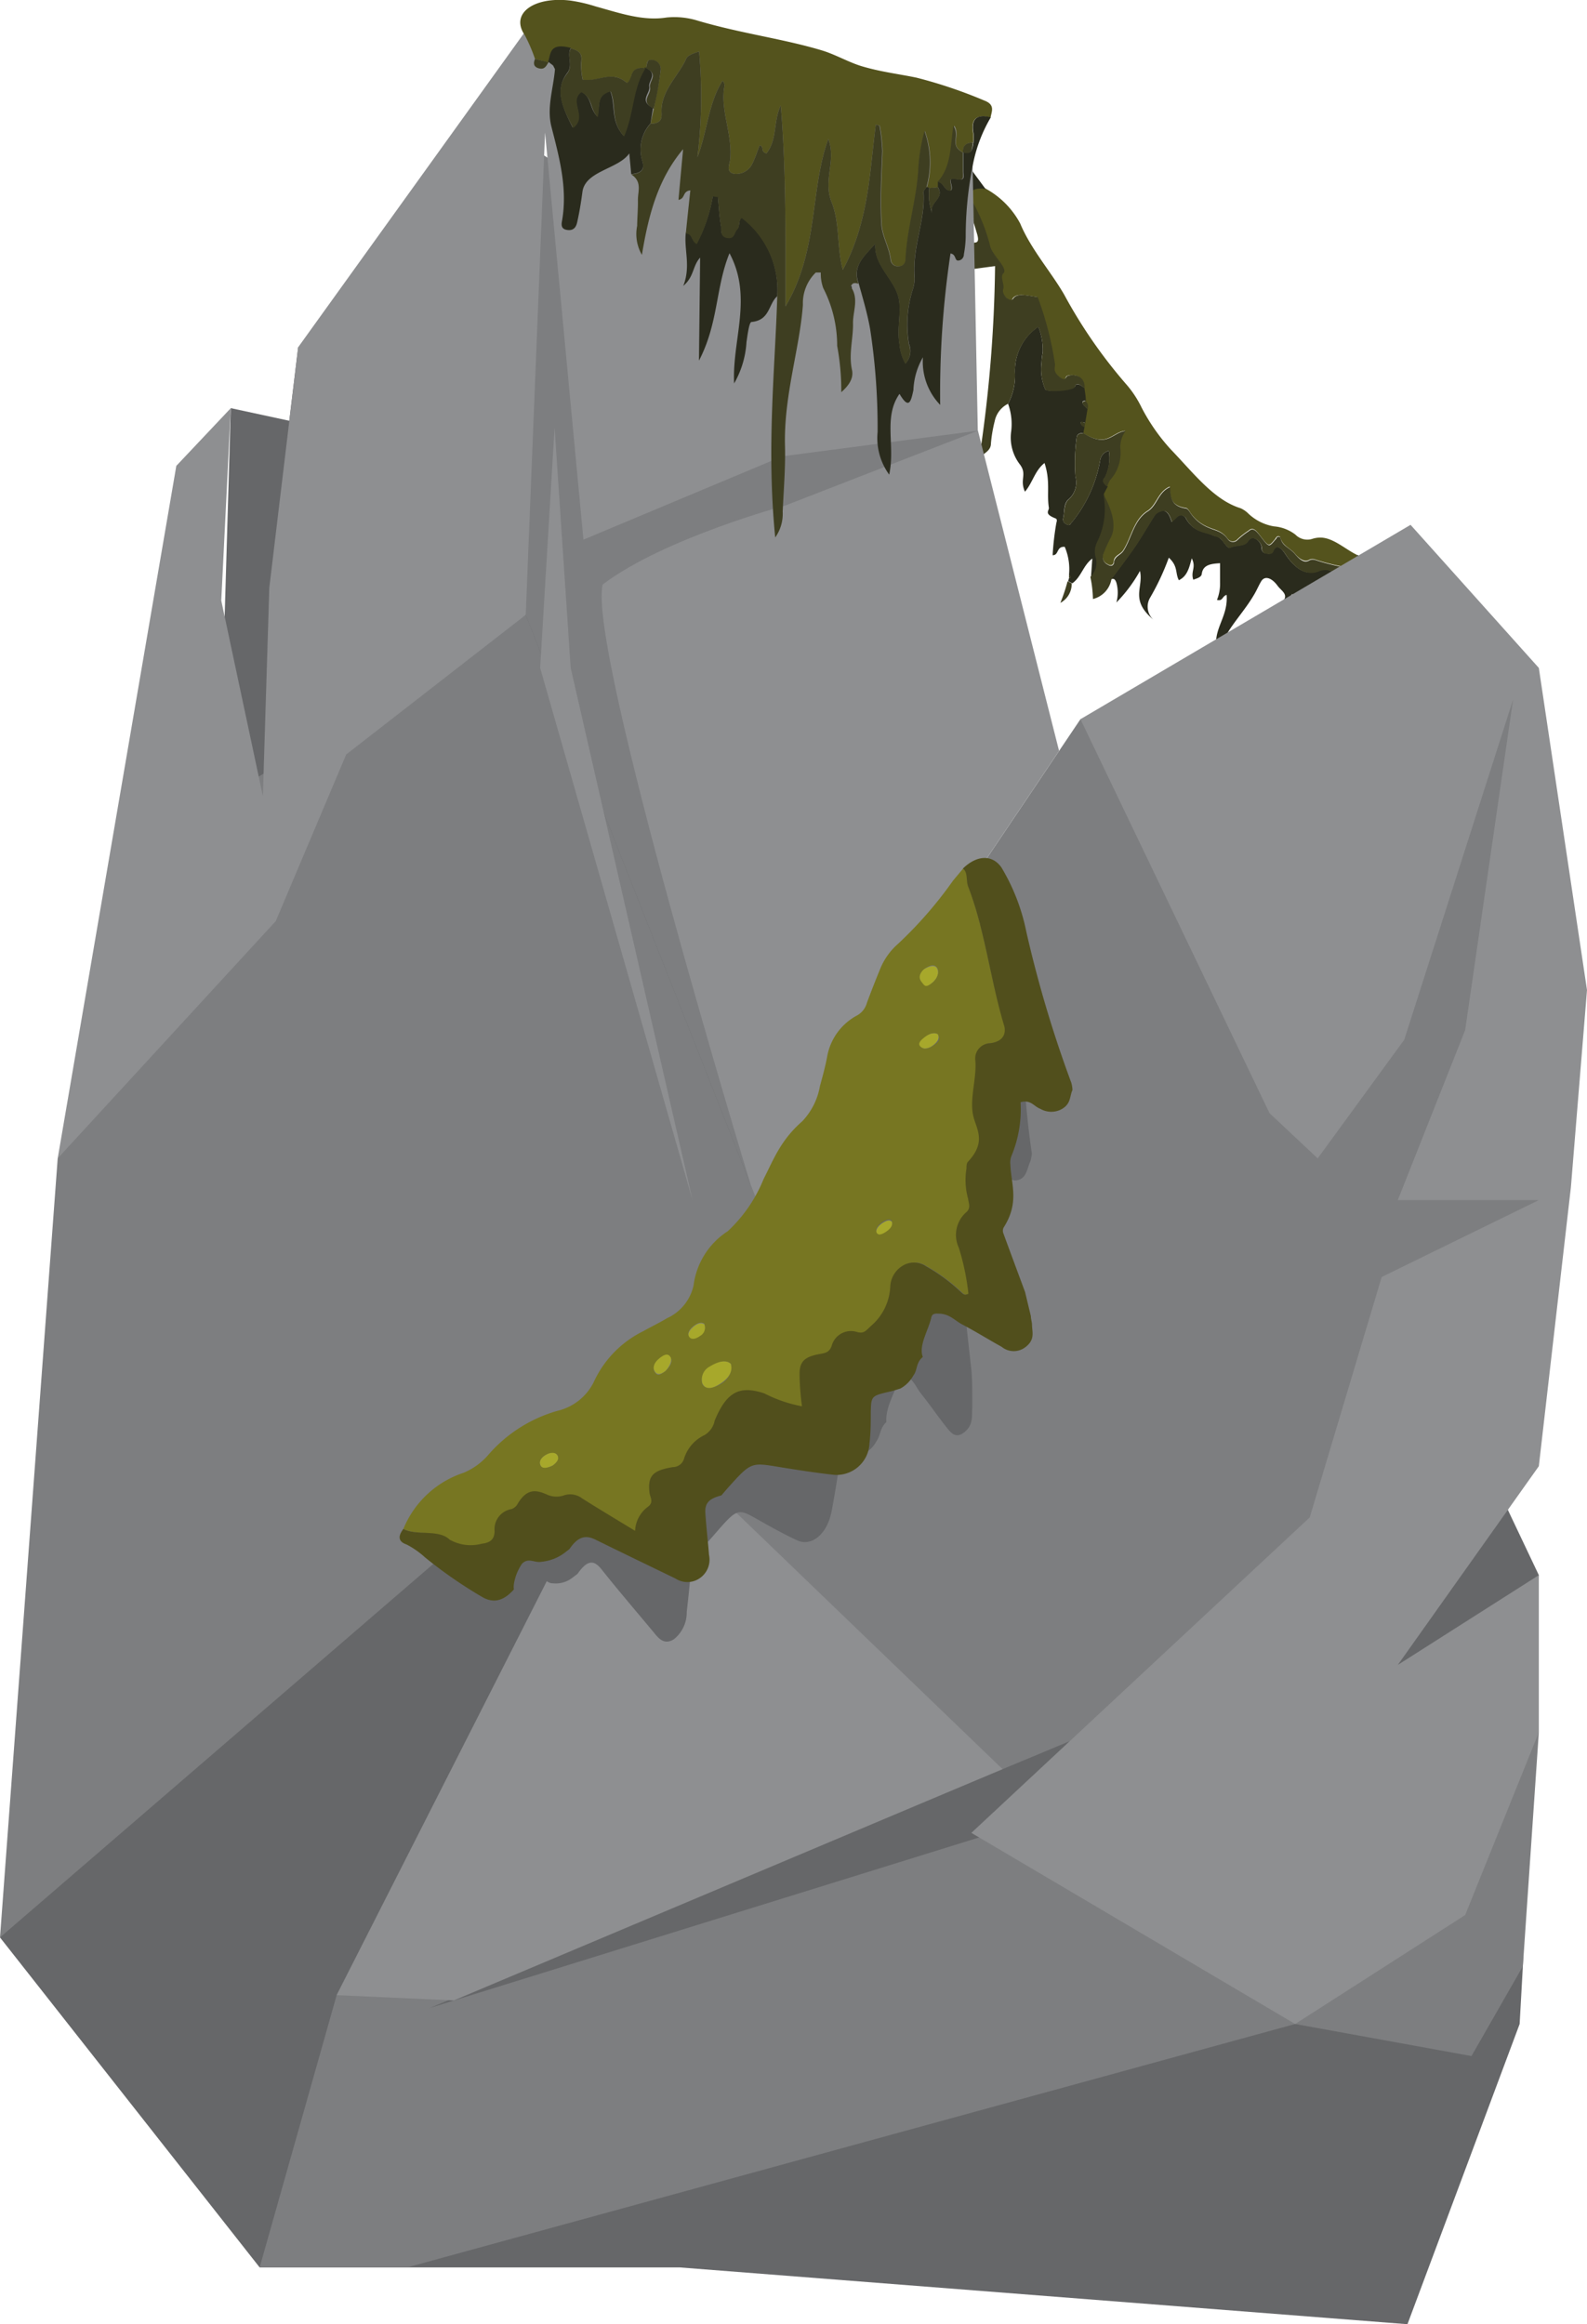 <svg xmlns="http://www.w3.org/2000/svg" viewBox="0 0 123.22 180.46"><defs><style>.cls-1{fill:#54531d;}.cls-2{fill:#2a2b1d;}.cls-3{fill:#3e3e21;}.cls-4{fill:#666769;}.cls-5{fill:#7d7e80;}.cls-6{fill:#8e8f91;}.cls-7{fill:#777622;}.cls-8{fill:#514f1c;}.cls-9{fill:#a7a82b;}</style></defs><g id="Camada_2" data-name="Camada 2"><g id="Camada_1-2" data-name="Camada 1"><path class="cls-1" d="M105.35,43.08c-.92-.45-1.86-1.35-2.85-1.34a2,2,0,0,0-.61.1,1.29,1.29,0,0,1-1.31-.33,3.13,3.13,0,0,0-1.66-.64,3.79,3.79,0,0,1-2-1,2,2,0,0,0-.6-.41c-2.07-.64-3.62-2.7-5.41-4.56a15,15,0,0,1-2.28-3.27,8.14,8.14,0,0,0-1.13-1.73,38.48,38.48,0,0,1-4.86-7c-1-1.75-2.6-3.55-3.43-5.55a6.64,6.64,0,0,0-2.73-2.73c-.66-.1-1.13,0-1.32.53a14,14,0,0,1,1.68,4c.23.75,1.44,1.69,1,2.1-.25.23.13.9,0,1.22-.06.15,0,.41.32.7s.39.16.47,0c.34-.47,1.17-.19,1.89-.11a25.85,25.85,0,0,1,1.34,5.19c0,.3-.26.49.34,1s.46,0,.66-.07a1.18,1.18,0,0,1,.91.08.89.89,0,0,1,.38.88l.11,1a.59.59,0,0,1,.13.62l-.18,1.09-.06.31-.07.46c1.91,1.19,2.22-.06,3.28-.17a2.05,2.05,0,0,0-.4,1.46,3.18,3.18,0,0,1-.84,2.36,4.1,4.1,0,0,0-.21.48l-.3.58c.72,1.34,1,2.47.59,3.31A10.93,10.93,0,0,0,85.64,43a.65.65,0,0,0,.35.8c.37.23.48-.06.49-.2,0-.45.51-.54.72-.86.65-1,.81-2.4,1.9-3.08.71-.45.8-1.49,1.73-1.88,0,.79.07,1.49,1.23,1.66.16,0,.29.27.41.44a3.1,3.1,0,0,0,1.37,1.06c.49.22,1,.24,1.47.88a.48.48,0,0,0,.76.06,6.36,6.36,0,0,1,.87-.68c.34-.32.6,0,.89.38.67.87.67.88,1.12.34.06-.07.11-.15.16-.22a.19.19,0,0,1,.29,0c.15.68.78.86,1.13,1.28s.77.71,1.15.47a.61.61,0,0,1,.45,0,17,17,0,0,0,2.59.62C105.24,44,105.39,43.65,105.35,43.08Z"/><path class="cls-2" d="M105.35,43.08c0,.57-.11,1-.63,1-.24.47-.69.48-1.26.28a1.35,1.35,0,0,0-1-.06c-1,.45-1.89-.1-2.68-1.31-.4-.61-.75-.68-.92-.22-.1.27-.37.23-.63.18a.37.37,0,0,1-.27-.36.88.88,0,0,0-.44-.74c-.34-.19-.5,0-.64.18-.27.41-.94.27-1.37.48-.22.1-.48-.48-.77-.71s-.37-.14-.54-.23c-.69-.33-1.48-.22-2.11-1.29a.43.43,0,0,0-.64-.21c-.14.12-.27.26-.48.45-.28-1-.69-.94-1.07-.74a.79.79,0,0,0-.3.3c-.49.77-.94,1.56-1.44,2.3-.61.89-1.26,1.73-1.89,2.59.22-.07.31,0,.41.27a2.86,2.86,0,0,1,0,1.54,11.41,11.41,0,0,0,1.83-2.45c.3,1.31-.82,2.22,1.05,3.79a1.37,1.37,0,0,1-.27-1.7,19.06,19.06,0,0,0,1.46-3.12c.74.68.48,1.18.78,1.75.67-.32.81-1,1-1.7.37.72-.1,1,.12,1.66.32-.11.63-.2.66-.45.09-.71.71-.79,1.42-.83,0,.52,0,1,0,1.5a3.34,3.34,0,0,1-.24,1.35c.47.12.39-.29.75-.39.13,1.68-1,2.56-.8,4.1.25,0,.37-.23.46-.41.65-1.36,1.73-2.42,2.49-3.74.19-.32.34-.68.53-1,.28-.47.83-.28,1.29.36.27.36.8.63.46,1.11.37-.05.45-.24.67-.5a7,7,0,0,1-.41,2.75l.17.12,1.48-2.84.06.93A8.67,8.67,0,0,0,103.59,45c.13.72.22.83.45.67a2,2,0,0,0,.23-.27,1.79,1.79,0,0,1,.24-.21c.21.67-.39.94-.15,1.57.15,0,.24,0,.26-.06.17-.71.92-1,.86-1.91,0-.33.18-.39.49-.24s.65.26,1,.42c.48.24.69,0,.84-.35s-.28-.7-.41-1.06c0-.13-.17-.1-.25-.09A6.75,6.75,0,0,1,105.35,43.08Z"/><path class="cls-2" d="M84.13,33.63c0-.15.05-.31.07-.46s-.29-.28-.3-.34.19-.06.36,0l.18-1.09c-.46-.4-.54-.63-.13-.62,0-.32-.07-.65-.11-1-.38-.3-.64-.4-.74-.11s-2.19.44-2.3.22a4,4,0,0,1-.29-2.09,4.9,4.9,0,0,1,.09-.78,4.84,4.84,0,0,0-.34-2A4.12,4.12,0,0,0,78.81,29a4.67,4.67,0,0,1-.54,2.35,4.63,4.63,0,0,1,.23,2.23,3.43,3.43,0,0,0,.71,2.51c.55.77-.06,1.13.37,2.09.61-.72.76-1.63,1.52-2.23.47,1.44.16,2.36.34,3.49,0,.24-.39.46.51.81.18.07.08.28.06.4a21.51,21.51,0,0,0-.28,2.46c.51,0,.27-.7.94-.65A4.41,4.41,0,0,1,83,44.63c.15.17.13.25,0,.25l-.06.25.32.16c.7-.5.84-1.4,1.55-1.92l-.1,1.42a1.49,1.49,0,0,0,.41-1.51,1.66,1.66,0,0,1,.11-1.19,5.76,5.76,0,0,0,.48-3.75l.3-.57c-.56-.47-.26-.58-.16-.79A3.45,3.45,0,0,0,86.1,35a.89.89,0,0,0-.68.73,10.4,10.4,0,0,1-2.25,4.88c-.09.1-.12.25-.4.07a.39.39,0,0,1-.23-.4c.14-.52,0-1.19.46-1.54A1.73,1.73,0,0,0,83.5,37a14.49,14.49,0,0,1,.09-3C83.61,33.73,83.8,33.6,84.13,33.63Z"/><path class="cls-3" d="M85.66,38.34a5.76,5.76,0,0,1-.48,3.75,1.66,1.66,0,0,0-.11,1.19,1.49,1.49,0,0,1-.41,1.51,9.46,9.46,0,0,1,.2,1.72A1.92,1.92,0,0,0,86.29,45c.63-.86,1.28-1.7,1.89-2.59.5-.74.95-1.53,1.44-2.3a.79.79,0,0,1,.3-.3c.38-.2.79-.31,1.07.74.21-.19.34-.33.48-.45a.43.43,0,0,1,.64.21c.63,1.07,1.42,1,2.11,1.29.17.09.35.07.54.23s.55.81.77.71c.43-.21,1.1-.07,1.37-.48.14-.21.3-.37.64-.18a.88.88,0,0,1,.44.74.37.37,0,0,0,.27.36c.26.05.53.09.63-.18.17-.46.52-.39.92.22.79,1.21,1.68,1.76,2.68,1.31a1.35,1.35,0,0,1,1,.06c.57.2,1,.19,1.26-.28a17,17,0,0,1-2.59-.62.61.61,0,0,0-.45,0c-.38.24-.7.06-1.15-.47s-1-.6-1.13-1.28a.19.19,0,0,0-.29,0c0,.07-.1.15-.16.22-.45.54-.45.53-1.12-.34-.29-.37-.55-.7-.89-.38a6.36,6.36,0,0,0-.87.68.48.48,0,0,1-.76-.06c-.47-.64-1-.66-1.47-.88a3.1,3.1,0,0,1-1.37-1.06c-.12-.17-.25-.42-.41-.44-1.16-.17-1.19-.87-1.23-1.66-.93.39-1,1.43-1.73,1.88-1.09.68-1.25,2.08-1.9,3.08-.21.32-.67.41-.72.86,0,.14-.12.43-.49.2a.65.65,0,0,1-.35-.8,10.93,10.93,0,0,1,.61-1.35C86.68,40.81,86.38,39.68,85.66,38.34Z"/><path class="cls-3" d="M78.27,31.35A4.67,4.67,0,0,0,78.81,29a4.12,4.12,0,0,1,1.81-3.62,4.84,4.84,0,0,1,.34,2,4.9,4.9,0,0,0-.09.78,4,4,0,0,0,.29,2.09c.11.22,2.18.13,2.3-.22s.36-.19.74.11a.89.89,0,0,0-.38-.88,1.18,1.18,0,0,0-.91-.08c-.2.05-.13.5-.66.07s-.31-.67-.34-1a25.85,25.85,0,0,0-1.34-5.19c-.72-.08-1.55-.36-1.89.11-.08.12-.2.19-.47,0s-.38-.55-.32-.7c.13-.32-.25-1,0-1.22.43-.41-.78-1.35-1-2.1a14,14,0,0,0-1.68-4l-.37-.29c.35,1.1.69,2.17,1,3.22.11.37.19.72-.11.75-.8.1-.7.95-.33,2.08l1.86-.25a105.57,105.57,0,0,1-1.24,15c.25-.47.92-.58.92-1.23a10.65,10.65,0,0,1,.29-1.72A1.94,1.94,0,0,1,78.27,31.35Z"/><path class="cls-2" d="M74.83,14.91l.37.29c.19-.5.66-.63,1.32-.53-.9-1.2-1.78-2.46-2.78-3.72C73,10,72.1,9.32,71.58,9.54s-.36.83.6,2S73.81,13.87,74.83,14.91Z"/><path class="cls-3" d="M83.21,45.29l-.32-.16a13.24,13.24,0,0,1-.56,1.68A1.67,1.67,0,0,0,83.21,45.29Z"/><path class="cls-3" d="M83,44.88c.17,0,.19-.08,0-.25Z"/><path class="cls-3" d="M84.13,33.63c-.33,0-.52.1-.54.38a14.49,14.49,0,0,0-.09,3,1.73,1.73,0,0,1-.5,1.74c-.43.35-.32,1-.46,1.54a.39.39,0,0,0,.23.4c.28.18.31,0,.4-.07a10.4,10.4,0,0,0,2.25-4.88A.89.89,0,0,1,86.1,35,3.45,3.45,0,0,1,85.8,37c-.1.21-.4.32.16.79a3.61,3.61,0,0,1,.21-.49A3.18,3.18,0,0,0,87,34.92a2.05,2.05,0,0,1,.4-1.46C86.35,33.57,86,34.82,84.13,33.63Z"/><path class="cls-3" d="M84.31,31.15c-.41,0-.33.22.13.62A.59.59,0,0,0,84.31,31.15Z"/><path class="cls-3" d="M84.26,32.86c-.17-.09-.38-.23-.36,0s.2.22.3.34Z"/><polygon class="cls-4" points="22.15 113.59 0 150.43 20.16 176.05 31.61 176.05 52.77 176.05 109.28 180.46 117.99 157.15 118.24 152.67 119.48 122.3 112.51 107.61 71.69 69.78 75.42 31.44 45.05 10.54 29.12 26.22 23.15 26.96 22.46 32.67 17.92 31.69 16.68 73.76 22.15 113.59"/><polyline class="cls-5" points="39.83 12.03 40.82 47.74 58.75 93.18 75.92 33.44 39.83 10.54"/><polygon class="cls-5" points="4.48 89.94 0 150.43 50.53 106.87 26.14 154.91 20.16 176.05 31.61 176.05 100.56 157.15 114.25 159.64 118.24 152.67 119.48 134.5 94.72 139.48 77.17 142.31 33.36 155.91 83.08 135.18 107.28 122.05 119.48 94.92 119.48 53.03 83.89 55.84 58.75 93.18 40.82 47.74 17.18 62.06 4.48 89.94"/><polygon class="cls-6" points="75.92 33.44 75.92 33.44 60.74 35.43 45.3 41.9 42.32 10.29 40.82 47.74 26.88 58.58 21.41 71.52 4.48 89.94 13.69 36.17 17.92 31.69 17.18 46.63 20.41 61.81 20.91 45.63 23.15 26.96 41.94 0.83 75.42 7.96 75.92 33.44"/><polygon class="cls-6" points="83.89 55.84 98.57 86.43 102.31 89.94 109.03 80.73 117.48 54.32 113.76 79.98 108.53 93.18 119.48 93.18 107.28 99.15 101.69 117.82 75.42 142.31 100.56 157.15 113.76 148.69 119.48 134.5 119.48 122.3 108.53 129.27 119.48 113.84 121.97 92.18 123.22 76.87 119.48 51.86 109.52 40.75 83.89 55.84"/><path class="cls-6" d="M58.29,92S45.55,50.23,46.8,45.38C51.53,41.79,61,39.24,61,39.24l14.93-5.8h0L82.23,58.3,58.75,93.18Z"/><polygon class="cls-6" points="53.77 93.18 41.94 51.86 43.06 33.19 44.31 51.86 53.77 93.18"/><polyline class="cls-6" points="49.1 109.69 77.84 137.36 35.24 155.32 26.14 154.91 47.98 111.89"/><path class="cls-1" d="M41.54,4.58a12.27,12.27,0,0,0-.8-1.86c-1.15-1.67.71-3,3.51-2.68a12.12,12.12,0,0,1,2,.46c1.88.52,3.67,1.15,5.5.86a6.1,6.1,0,0,1,2.44.25c3.39,1,6.64,1.4,9.68,2.32,1,.31,2,.89,3,1.2,1.49.45,2.9.61,4.29.9A36.59,36.59,0,0,1,76.41,7.8c.89.33.58.86.5,1.33-1.21-.31-1.53.21-1.35,1.24a3.27,3.27,0,0,1,0,.7c-.54,0-.82.24-.78.77h0c-1.1-.57-.17-1.26-.69-2.08-.28,1.59-.15,3.22-1.24,4.38v.4l-.67.07-.21-.07a7.2,7.2,0,0,0-.16-4.37,14.09,14.09,0,0,0-.48,2.88c-.1,2.32-.87,4.56-1,7.1a.5.5,0,0,1-.49.52.57.57,0,0,1-.66-.45c-.1-1-.66-1.83-.72-2.8-.12-2,0-3.84.07-5.67a13.59,13.59,0,0,0-.22-2L68,9.68c-.47,3.56-.53,7.52-2.56,11.27-.49-1.8-.2-3.56-.88-5.28s.4-3.18-.25-4.88c-1.44,4-.73,8.63-3.32,13,0-5.54.05-10.65-.37-15.6-.59,1.25-.26,2.66-1.11,3.72-.5-.13-.14-.52-.53-.63-.19.5-.35,1-.58,1.46a1.4,1.4,0,0,1-1.36.76c-.72-.12-.39-.72-.35-1.11.21-1.93-.8-3.88-.44-5.69,0-.12,0-.34-.16-.41C55,8,54.93,10.16,54.15,12.21A38.66,38.66,0,0,0,54.28,4c-.47.15-.9.3-1,.56C52.7,5.86,51.36,7,51.36,8.6c0,.39.15,1-.85,1l.25-1.14c.19-1,.42-2,.53-2.95a.71.71,0,0,0-.64-.84c-.56-.07-.36.41-.51.64h0c-.74-.12-1,.17-1.13.62,0,.19-.24.6-.37.48-1.18-1-2.2,0-3.39-.22a5.54,5.54,0,0,1-.12-1.26c.05-.49.13-.93-.8-1.16-1.66-.43-1.55.43-1.76,1.07h0Z"/><path class="cls-2" d="M66.67,22c-.53-1.4.5-2.17,1.3-3.1-.16,1.66,1.48,2.78,1.8,4.21.25,1.1-.15,2.35.07,3.59a3.79,3.79,0,0,0,.46,1.52,1.42,1.42,0,0,0,.28-1.52,9,9,0,0,1,.3-4.25,3,3,0,0,0,.14-.89c-.21-2.4.85-4.44.69-6.65,0-.14.15-.27.23-.4l.21.07a4.38,4.38,0,0,0,.23,2c-.32-.88,1-1.13.44-2.06v-.4c.46,0,.46.7,1,.67.33-.22-.42-1.11.39-.9s.58-.24.59-.58c0-.5,0-1,0-1.49h0c.78.2.68-.37.78-.77a3.27,3.27,0,0,0,0-.7c-.18-1,.14-1.55,1.35-1.24a11.47,11.47,0,0,0-1.35,3.47,28.2,28.2,0,0,0-.6,5.83,8.45,8.45,0,0,1-.14,1.33c0,.25-.17.48-.45.49s-.14-.48-.59-.55A72.86,72.86,0,0,0,73,31.44a4.83,4.83,0,0,1-1.34-3.7,5.5,5.5,0,0,0-.74,2.55c-.19.88-.34,1.55-1.08.29-1.28,1.84-.31,4-.8,6.27a4.81,4.81,0,0,1-.9-3.3,50.46,50.46,0,0,0-.58-8C67.35,24.35,67,23.19,66.67,22Z"/><path class="cls-2" d="M53.25,18.07c.57.06.38.59.85.82a12.27,12.27,0,0,0,1.25-3.7l.39.06c.07.77.11,1.56.25,2.34,0,.3-.05.77.51.84s.5-.43.74-.66.07-.74.36-.89A7.08,7.08,0,0,1,60.35,23c-.7.6-.55,1.86-2,2-.18,0-.31,1-.39,1.56A7.29,7.29,0,0,1,57,29.77c-.17-3.39,1.47-6.68-.36-10.11-1.09,2.68-.85,5.43-2.37,8.34l.09-8c-.6.66-.45,1.47-1.31,2.2C53.66,20.67,53.09,19.36,53.25,18.07Z"/><path class="cls-2" d="M50.51,9.58a3,3,0,0,0-.63,2.94c.18.64-.08.92-.87,1l-.15-1.61c-.85,1.23-3.43,1.35-3.64,3-.1.75-.22,1.51-.39,2.27-.06.3-.18.74-.75.68s-.49-.46-.43-.78c.42-2.51-.23-4.87-.83-7.22-.39-1.5.15-3,.27-4.49l-.15-.29-.38-.29c.21-.64.1-1.5,1.76-1.07-.34.59.2,1.32-.27,1.93-1,1.31-.36,2.7.4,4.22,1.17-.86-.34-2,.64-2.78.92.5.62,1.23,1.27,1.94.26-.81-.1-1.64,1-2,.48,1.13,0,2.31,1.05,3.5.8-1.89.64-3.78,1.67-5.3h0c1.07.5.24,1,.33,1.51s-.83,1.09.29,1.64Z"/><path class="cls-3" d="M71.78,10.17a14.09,14.09,0,0,0-.48,2.88c-.1,2.32-.87,4.56-1,7.1a.5.5,0,0,1-.49.52.57.57,0,0,1-.66-.45c-.1-1-.66-1.83-.72-2.8-.12-2,0-3.84.07-5.67a13.59,13.59,0,0,0-.22-2L68,9.68c-.47,3.56-.53,7.52-2.56,11.27-.49-1.8-.2-3.56-.88-5.28s.4-3.18-.25-4.88c-1.44,4-.73,8.63-3.32,13,0-5.54.05-10.65-.37-15.6-.59,1.25-.26,2.66-1.11,3.72-.5-.13-.14-.52-.53-.63-.19.5-.35,1-.58,1.46a1.4,1.4,0,0,1-1.36.76c-.72-.12-.39-.72-.35-1.11.21-1.93-.8-3.88-.44-5.69,0-.12,0-.34-.16-.41C55,8,54.93,10.16,54.15,12.21A38.66,38.66,0,0,0,54.28,4c-.47.15-.9.3-1,.56C52.7,5.86,51.36,7,51.36,8.6c0,.39.15,1-.85,1a3,3,0,0,0-.63,2.94c.18.64-.08.92-.87,1,.87.57.51,1.3.52,2s-.05,1.3-.06,2a3.23,3.23,0,0,0,.37,2.25c.53-3.23,1.29-5.94,3.2-8.21-.12,1.28-.24,2.58-.36,3.94.56-.11.28-.66.92-.74-.12,1.12-.24,2.23-.35,3.35.57.06.38.59.85.82a12.27,12.27,0,0,0,1.25-3.7l.39.06c.07.77.11,1.56.25,2.34,0,.3-.05.77.51.84s.5-.43.74-.66.07-.74.36-.89A7.08,7.08,0,0,1,60.35,23c-.17,5.61-.85,11.75-.16,18.73a3.16,3.16,0,0,0,.58-2c.08-1.73.22-3.43.18-5.06-.11-3.94,1.14-7.56,1.39-11a3.33,3.33,0,0,1,1-2.51l.39,0a3.24,3.24,0,0,0,.19,1.21A9.76,9.76,0,0,1,65,26.85a19,19,0,0,1,.32,3.6c.78-.68.94-1.24.83-1.73-.27-1.26.11-2.45.08-3.65,0-.89.42-1.77-.07-2.65L66,22.25l.09-.06c.11-.27.34-.22.57-.16-.53-1.4.5-2.17,1.3-3.1-.16,1.66,1.48,2.78,1.8,4.21.25,1.1-.15,2.35.07,3.59a3.79,3.79,0,0,0,.46,1.52,1.42,1.42,0,0,0,.28-1.52,9,9,0,0,1,.3-4.25,3,3,0,0,0,.14-.89c-.21-2.4.85-4.44.69-6.65,0-.14.15-.27.23-.4A7.2,7.2,0,0,0,71.78,10.17Z"/><path class="cls-3" d="M41.54,4.58l1.05.25c-.15.23-.27.6-.74.48S41.42,4.86,41.54,4.58Z"/><path class="cls-3" d="M42.94,5.12l.15.29Z"/><path class="cls-2" d="M66.14,22.42,66,22.25l.09-.06A.45.45,0,0,1,66.14,22.42Z"/><path class="cls-3" d="M50.13,5.3c-1,1.52-.87,3.41-1.67,5.3-1.09-1.19-.57-2.37-1.05-3.5-1.15.33-.79,1.16-1,2-.65-.71-.35-1.44-1.27-1.94-1,.75.53,1.92-.64,2.78C43.69,8.39,43,7,44.05,5.69c.47-.61-.07-1.34.27-1.93.93.23.85.67.8,1.16a5.54,5.54,0,0,0,.12,1.26c1.19.2,2.21-.76,3.39.22.13.12.32-.29.37-.48C49.12,5.47,49.39,5.18,50.13,5.3Z"/><path class="cls-3" d="M74.76,11.84c0,.49,0,1,0,1.49,0,.34.18.77-.59.58s-.06.68-.39.9c-.49,0-.49-.65-1-.67,1.09-1.16,1-2.79,1.24-4.38C74.59,10.58,73.66,11.27,74.76,11.84Z"/><path class="cls-3" d="M50.76,8.44c-1.12-.55-.18-1.1-.29-1.64s.74-1-.33-1.51c.15-.23,0-.71.51-.64a.71.71,0,0,1,.64.84C51.18,6.47,51,7.44,50.76,8.44Z"/><path class="cls-3" d="M72.82,14.54c.57.93-.76,1.18-.44,2.06a4.38,4.38,0,0,1-.23-2Z"/><path class="cls-3" d="M75.55,11.07c-.1.4,0,1-.78.77C74.73,11.31,75,11.07,75.55,11.07Z"/><path class="cls-4" d="M80.12,89.57c-.63-4.13-.73-8.42-1-12.57a22.12,22.12,0,0,0-.71-5.26c-.35-1.12-1.16-1.36-2-.56a.82.82,0,0,1,.12.49l-.12-.49L64.07,99,45.79,113.14,35,117.41c-.63.77-.44,1.25-.11,1.57a6.88,6.88,0,0,1,.89,1.54,37.6,37.6,0,0,0,2.86,4.9c.48.62,1.1.75,2-.31a3.43,3.43,0,0,1,.14-.5,6.36,6.36,0,0,1,.88-1.83c.49-.5.77.17,1.24.15a2.1,2.1,0,0,0,1.56-.44l.38-.29c.82-1.18,1.31-1,1.81-.42,1.37,1.73,2.81,3.4,4.23,5.11.34.42.77.81,1.44.39a2.65,2.65,0,0,0,1-2.13c.16-1.34.27-2.66.42-4,.13-1.06.49-1.37,1.25-1.46l.42-.48c1.85-2.13,1.84-2.12,3.41-1.24,1,.57,2,1.13,3.08,1.63s2.32-.43,2.67-2.27c.19-1,.34-1.91.49-2.86.24-1.45.23-1.44,1.44-1.52.19,0,.4-.07.59-.1a2.16,2.16,0,0,0,.94-.91c.35-.49.3-1.1.79-1.52-.09-1.1.64-2.25,1-3.36.12-.4.38-.25.57-.18.54.23.75.86,1.11,1.31.69.86,1.32,1.79,2,2.64.32.39.69.93,1.39.36s.55-1.23.6-1.86c0-.26,0-.51,0-.77,0-.73,0-1.47-.07-2.2-.2-1.8-.4-3.59-.59-5.37a1,1,0,0,1,.06-.53c1.16-1.87.87-3.5,1-5.18a2,2,0,0,1,.17-.75,13.5,13.5,0,0,0,1-4.21c.6-.06.68.56,1,.85s.56.64,1.11.41.6-.91.83-1.41A4,4,0,0,0,80.12,89.57Z"/><path class="cls-7" d="M31.32,118.71A7.63,7.63,0,0,1,36,114.35a5.18,5.18,0,0,0,2-1.49,11.14,11.14,0,0,1,5.29-3.32,4.22,4.22,0,0,0,2.89-2.4,8.21,8.21,0,0,1,3.78-3.79c.6-.34,1.22-.63,1.83-1a3.66,3.66,0,0,0,2.06-2.54,5.89,5.89,0,0,1,2.65-4.21,11.31,11.31,0,0,0,2.79-4.06c.79-1.54,1.31-3,3-4.48a5.27,5.27,0,0,0,1.37-2.72c.21-.77.42-1.53.56-2.28a4.51,4.51,0,0,1,2.35-3.23,1.62,1.62,0,0,0,.75-1c.32-.85.65-1.7,1-2.55a5.16,5.16,0,0,1,1.41-2A31.67,31.67,0,0,0,74,68.37l.78-.93c.45.29.23,1,.41,1.4C76.48,72.23,76.9,76.1,78,79.62c.12.41.15,1.23-1.09,1.38a1.19,1.19,0,0,0-1.14,1.27c.15,1.41-.48,3.07-.14,4.42.25,1,1,2-.43,3.52-.12.13-.06.34-.11.52a5.42,5.42,0,0,0,.13,2.36c0,.32.22.67-.11,1a2.35,2.35,0,0,0-.61,2.8,18.58,18.58,0,0,1,.74,3.56c-.33.16-.43,0-.57-.12a13.86,13.86,0,0,0-2.7-2,1.69,1.69,0,0,0-1.92,0,2,2,0,0,0-.87,1.68,4.27,4.27,0,0,1-1.48,3c-.45.42-.56.61-1.07.49a1.55,1.55,0,0,0-2,1.08c-.17.46-.45.54-.87.61-1.21.21-1.59.55-1.62,1.57a19.94,19.94,0,0,0,.19,2.5,10.67,10.67,0,0,1-2.92-1c-1.93-.64-2.93-.13-3.86,2.11a1.67,1.67,0,0,1-.8,1.13,3,3,0,0,0-1.58,1.83.9.9,0,0,1-.86.65c-1.6.24-2,.68-1.82,2,0,.34.36.72-.12,1.08a2.45,2.45,0,0,0-1,1.87c-1.44-.88-2.79-1.68-4.11-2.52a1.53,1.53,0,0,0-1.4-.24,1.77,1.77,0,0,1-1.38-.08c-.73-.3-1.5-.55-2.28.83a.9.9,0,0,1-.42.32,1.58,1.58,0,0,0-1.32,1.69c0,.54-.28.89-1,1a3.29,3.29,0,0,1-2.49-.32C34.05,118.75,32.33,119.26,31.32,118.71Zm25.42-12.82c-.4-.36-1-.15-1.63.26a1.14,1.14,0,0,0-.58,1.31c.22.45.83.35,1.44,0S56.9,106.43,56.74,105.89Zm15-30.61c-.48.48-.35.77-.12,1s.39.32.78,0,.56-.88.33-1.17S72.1,75,71.71,75.28ZM51.65,106.46c.37-.35.61-.76.4-1.07s-.51-.15-.85.11-.56.68-.37,1S51.19,106.8,51.65,106.46ZM72.82,80.31c-.24-.18-.57-.1-.95.2s-.55.52-.34.76.55.18,1-.13S73,80.6,72.82,80.31ZM42.91,113.79c.37-.28.51-.58.36-.8s-.54-.23-.93,0-.48.58-.36.8S42.52,114,42.91,113.79Zm11.78-11c-.23-.18-.54-.07-.86.19s-.48.56-.31.78.49.17.83-.08A.72.72,0,0,0,54.69,102.84Zm14.56-8c-.17-.18-.45-.09-.73.1s-.59.49-.45.76.43.11.72-.08S69.34,95.16,69.25,94.86Z"/><path class="cls-8" d="M31.32,118.71c1,.55,2.73,0,3.59.83a3.29,3.29,0,0,0,2.49.32c.76-.08,1-.43,1-1a1.58,1.58,0,0,1,1.32-1.69.9.9,0,0,0,.42-.32c.78-1.38,1.55-1.13,2.28-.83a1.77,1.77,0,0,0,1.38.08,1.53,1.53,0,0,1,1.4.24c1.32.84,2.67,1.64,4.11,2.52a2.45,2.45,0,0,1,1-1.87c.48-.36.16-.74.12-1.08-.15-1.3.22-1.74,1.82-2a.9.9,0,0,0,.86-.65,3,3,0,0,1,1.58-1.83,1.67,1.67,0,0,0,.8-1.13c.93-2.24,1.93-2.75,3.86-2.11a10.67,10.67,0,0,0,2.92,1,19.94,19.94,0,0,1-.19-2.5c0-1,.41-1.36,1.62-1.57.42-.07.7-.15.87-.61a1.55,1.55,0,0,1,2-1.08c.51.12.62-.07,1.07-.49a4.27,4.27,0,0,0,1.48-3A2,2,0,0,1,70,98.33a1.69,1.69,0,0,1,1.92,0,13.86,13.86,0,0,1,2.7,2c.14.11.24.28.57.12a18.58,18.58,0,0,0-.74-3.56,2.35,2.35,0,0,1,.61-2.8c.33-.33.14-.68.11-1a5.42,5.42,0,0,1-.13-2.36c0-.18,0-.39.11-.52,1.45-1.55.68-2.5.43-3.52-.34-1.35.29-3,.14-4.42A1.19,1.19,0,0,1,76.87,81c1.24-.15,1.21-1,1.09-1.38-1.06-3.52-1.48-7.39-2.79-10.78-.18-.45,0-1.11-.41-1.4,1.11-1.08,2.3-1.09,3-.08a15.7,15.7,0,0,1,1.93,5,93.25,93.25,0,0,0,3.49,11.71,2.43,2.43,0,0,1,.09.56c-.24.52-.09,1.11-.92,1.53a1.69,1.69,0,0,1-1.58-.07c-.5-.18-.72-.73-1.53-.51a9.41,9.41,0,0,1-.69,4.13,1.42,1.42,0,0,0-.1.72c.06,1.56.72,2.93-.53,4.89a.57.57,0,0,0,0,.48c.55,1.51,1.11,3,1.67,4.52l.45,1.87c0,.22.08.43.09.66,0,.55.26,1.14-.48,1.72a1.48,1.48,0,0,1-1.88,0c-1-.55-2-1.18-3.07-1.74-.55-.29-.93-.77-1.69-.83-.25,0-.62-.09-.7.29-.22,1-1,2.17-.66,3.07-.56.47-.39,1-.74,1.45a2.55,2.55,0,0,1-1,1c-.24.07-.49.16-.74.22-1.53.35-1.52.35-1.56,1.59,0,.81,0,1.62-.1,2.44a2.56,2.56,0,0,1-2.94,2.43c-1.41-.16-2.79-.38-4.15-.6-2.13-.35-2.12-.36-4,1.74l-.41.48c-.92.24-1.31.56-1.24,1.42.07,1.08.2,2.13.28,3.2a1.74,1.74,0,0,1-.77,1.84,1.68,1.68,0,0,1-1.82,0c-2.06-1-4.14-2-6.17-3-.73-.37-1.35-.37-2.08.71l-.39.3a3.53,3.53,0,0,1-1.77.68c-.55.11-1-.35-1.51.14A3.87,3.87,0,0,0,39.9,123a1.44,1.44,0,0,0,0,.41c-.89,1-1.65,1-2.35.65A35,35,0,0,1,33,120.92a6.69,6.69,0,0,0-1.43-1C31.1,119.76,30.76,119.44,31.32,118.71Z"/><path class="cls-9" d="M56.74,105.89c.16.54-.09,1.07-.77,1.52s-1.22.5-1.44,0a1.14,1.14,0,0,1,.58-1.31C55.7,105.74,56.34,105.53,56.74,105.89Z"/><path class="cls-9" d="M71.71,75.28c.39-.25.81-.37,1-.15s.2.72-.33,1.17-.61.2-.78,0S71.23,75.76,71.71,75.28Z"/><path class="cls-9" d="M51.65,106.46c-.46.34-.67.24-.82,0s-.1-.62.37-1,.69-.34.85-.11S52,106.11,51.65,106.46Z"/><path class="cls-9" d="M72.82,80.31c.15.29,0,.56-.34.83s-.73.37-1,.13,0-.5.34-.76S72.58,80.13,72.82,80.31Z"/><path class="cls-9" d="M42.91,113.79c-.39.18-.78.29-.93,0s0-.57.36-.8.76-.27.93,0S43.28,113.51,42.91,113.79Z"/><path class="cls-9" d="M54.69,102.84a.72.72,0,0,1-.34.89c-.34.25-.67.3-.83.08s0-.51.31-.78S54.46,102.66,54.69,102.84Z"/><path class="cls-9" d="M69.25,94.86c.09.3-.13.56-.46.78s-.6.3-.72.08.12-.55.45-.76S69.08,94.68,69.25,94.86Z"/></g></g></svg>